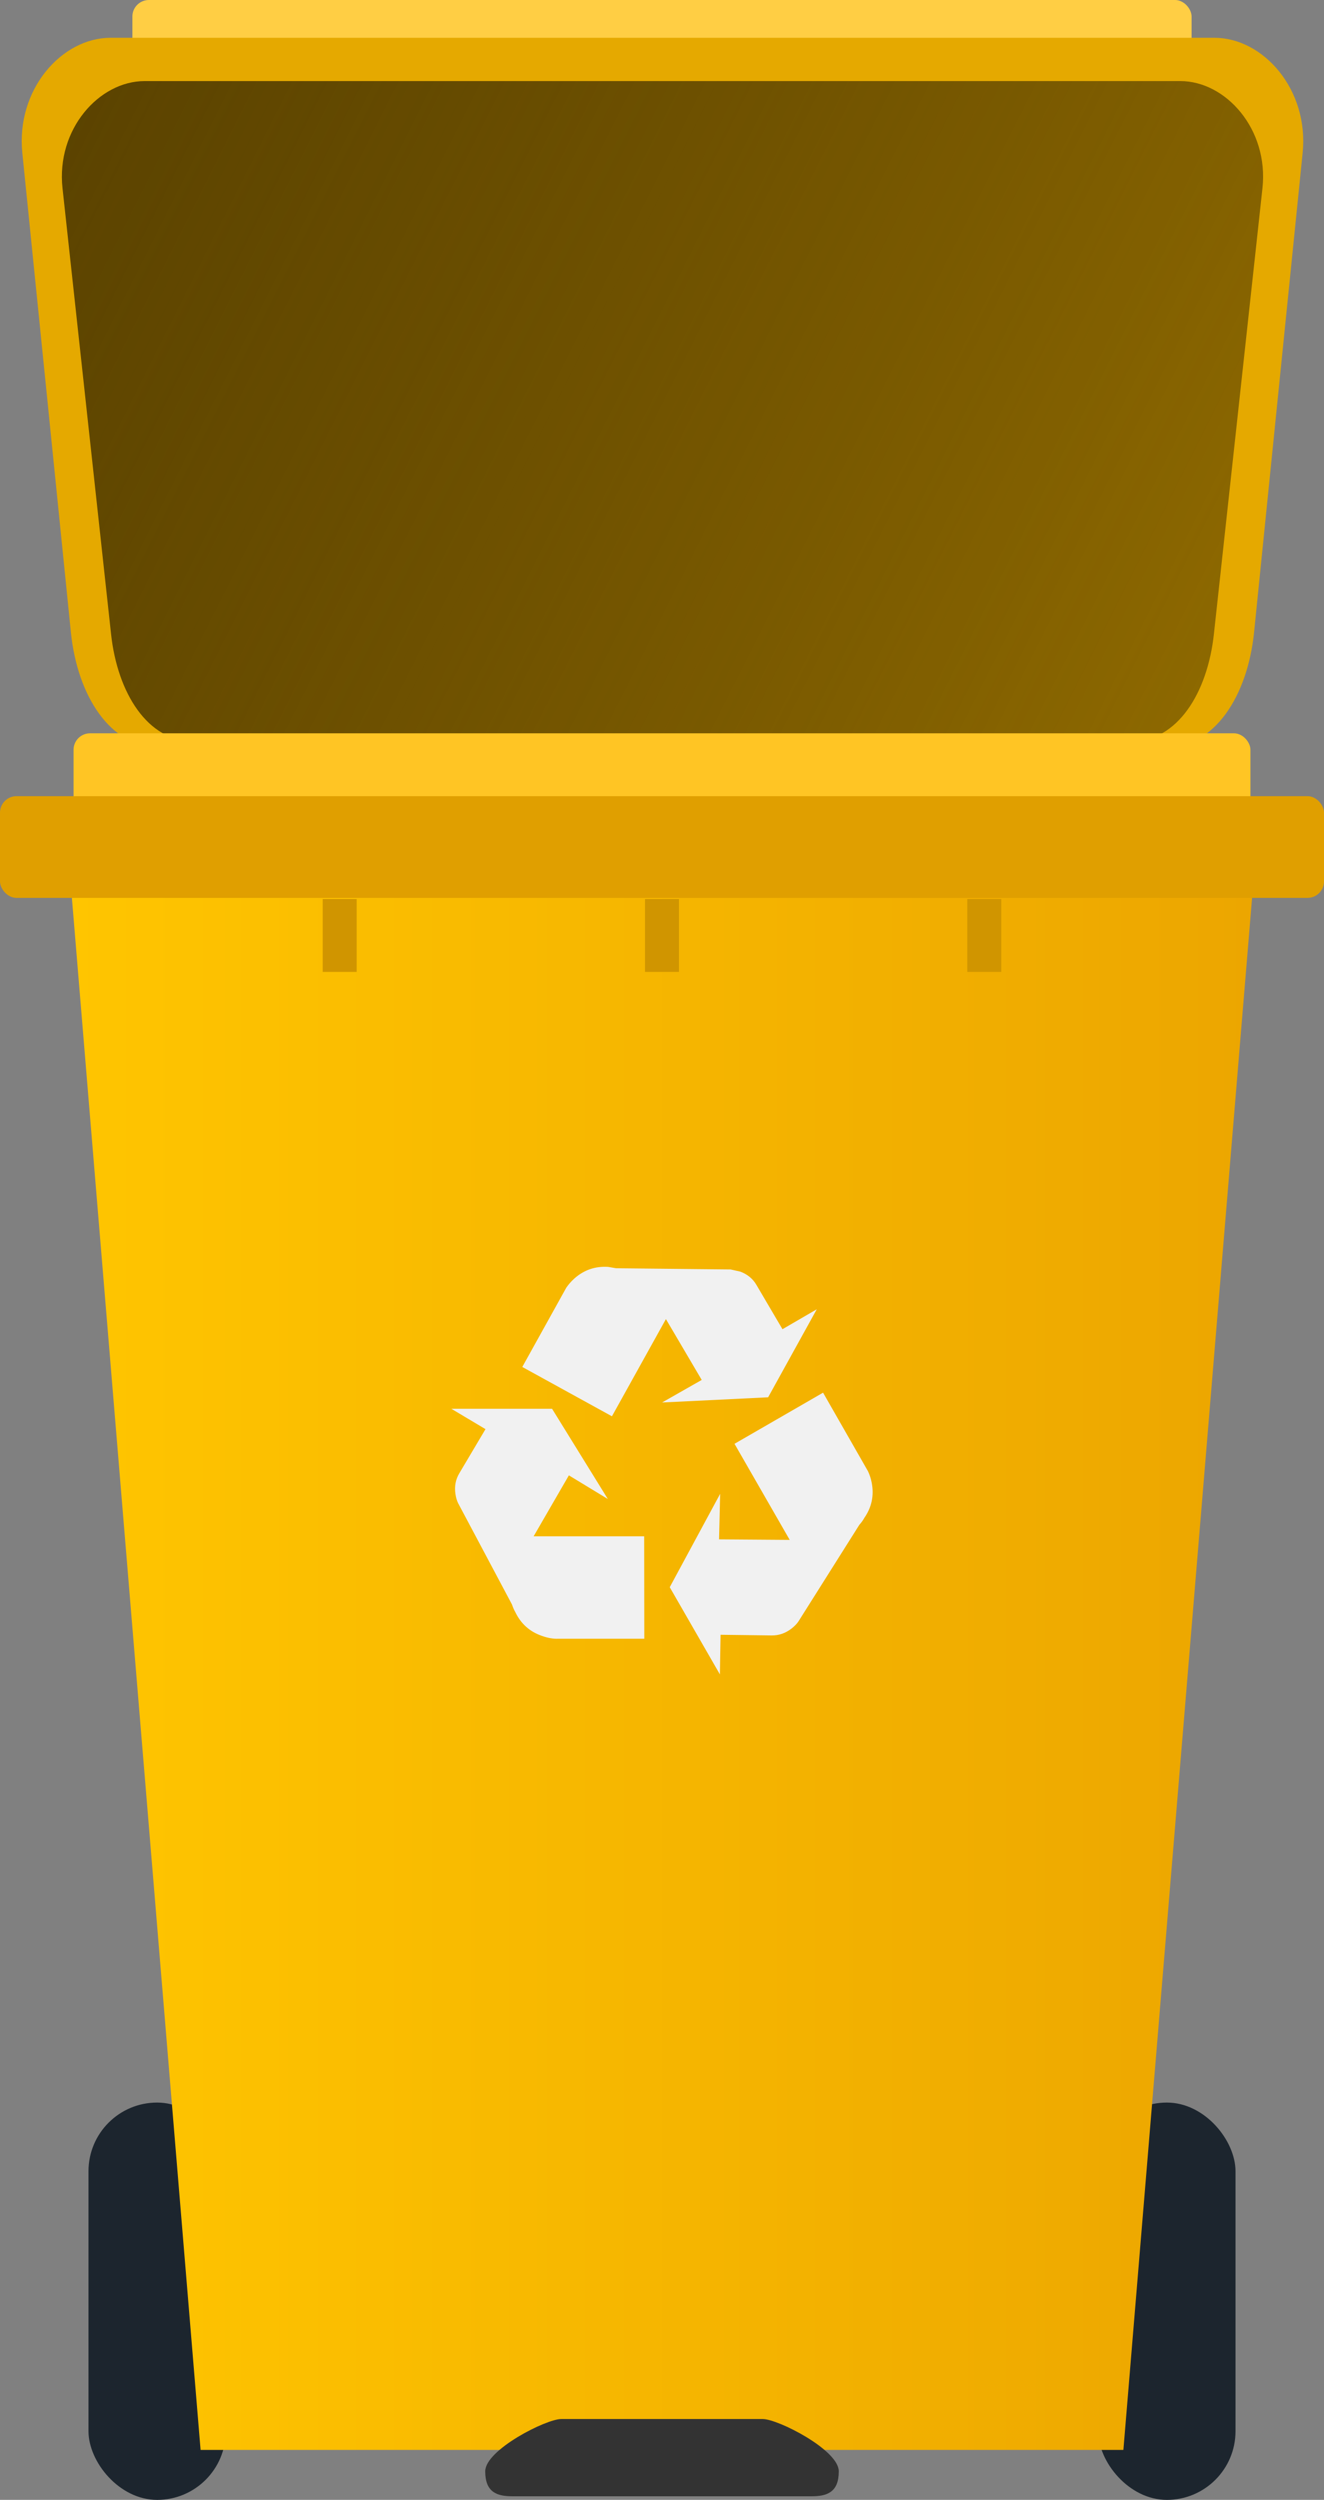 <?xml version="1.0" encoding="UTF-8" standalone="no"?>
<!-- Created with Inkscape (http://www.inkscape.org/) -->

<svg
   xmlns:dc="http://purl.org/dc/elements/1.1/"
   xmlns:cc="http://creativecommons.org/ns#"
   xmlns:rdf="http://www.w3.org/1999/02/22-rdf-syntax-ns#"
   xmlns:svg="http://www.w3.org/2000/svg"
   xmlns="http://www.w3.org/2000/svg"
   xmlns:xlink="http://www.w3.org/1999/xlink"
   xmlns:sodipodi="http://sodipodi.sourceforge.net/DTD/sodipodi-0.dtd"
   xmlns:inkscape="http://www.inkscape.org/namespaces/inkscape"
   width="72.163mm"
   height="136.208mm"
   viewBox="0 0 72.163 136.208"
   version="1.1"
   id="svg2157"
   inkscape:version="0.92.3 (2405546, 2018-03-11)"
   sodipodi:docname="bin_open.svg">
  <rect x="0" y="0" width="72.163" height="136.208" fill="#808080" stroke="none"/>
  <defs
     id="defs2151">
    <linearGradient
       inkscape:collect="always"
       xlink:href="#linearGradient1656"
       id="linearGradient1658"
       x1="49.484"
       y1="19.269"
       x2="161.348"
       y2="92.072"
       gradientUnits="userSpaceOnUse"
       gradientTransform="matrix(1.067,0,0,1.06,-5.481,-1.375)" />
    <linearGradient
       inkscape:collect="always"
       id="linearGradient1656">
      <stop
         style="stop-color:#5a4200;stop-opacity:1"
         offset="0"
         id="stop1652" />
      <stop
         style="stop-color:#140f00;stop-opacity:0"
         offset="1"
         id="stop1654" />
    </linearGradient>
    <linearGradient
       inkscape:collect="always"
       xlink:href="#linearGradient1479"
       id="linearGradient9666"
       gradientUnits="userSpaceOnUse"
       gradientTransform="translate(-36.872,7.216)"
       x1="48.646"
       y1="126.714"
       x2="113.32"
       y2="126.714" />
    <linearGradient
       id="linearGradient1479"
       inkscape:collect="always">
      <stop
         id="stop1483"
         offset="0"
         style="stop-color:#ffc500;stop-opacity:1;" />
      <stop
         id="stop1485"
         offset="1"
         style="stop-color:#eca600;stop-opacity:1" />
    </linearGradient>
  </defs>
  <sodipodi:namedview
     id="base"
     pagecolor="#ffffff"
     bordercolor="#666666"
     borderopacity="1.0"
     inkscape:pageopacity="0.0"
     inkscape:pageshadow="2"
     inkscape:zoom="0.35"
     inkscape:cx="-412.20084"
     inkscape:cy="191.68692"
     inkscape:document-units="mm"
     inkscape:current-layer="layer1"
     showgrid="false"
     inkscape:window-width="1920"
     inkscape:window-height="1013"
     inkscape:window-x="-9"
     inkscape:window-y="-9"
     inkscape:window-maximized="1" />
  <g
     inkscape:label="Layer 1"
     inkscape:groupmode="layer"
     id="layer1"
     transform="translate(-88.651,-63.342)">
    <g
       transform="translate(-26.459,18.086)"
       id="g905"
       inkscape:export-filename="C:\Users\artoa\bin_open.png"
       inkscape:export-xdpi="175.97914"
       inkscape:export-ydpi="175.97914">
      <rect
         inkscape:export-ydpi="175.97914"
         inkscape:export-xdpi="175.97914"
         inkscape:export-filename="C:\Users\artoa\bin_open.png"
         ry="0.899"
         y="45.256"
         x="122.326"
         height="5.542"
         width="57.73"
         id="rect1457-5-5-7"
         style="fill:#ffce44;fill-opacity:1;fill-rule:nonzero;stroke:none;stroke-width:5.097;stroke-miterlimit:4;stroke-dasharray:none;stroke-opacity:1" />
      <g
         inkscape:export-ydpi="175.97914"
         inkscape:export-xdpi="175.97914"
         inkscape:export-filename="C:\Users\artoa\bin_open.png"
         transform="matrix(0.967,0,0,1.261,72.696,20.571)"
         id="g1662">
        <path
           sodipodi:nodetypes="sssssssss"
           inkscape:connector-curvature="0"
           id="rect1457-0-9"
           d="m 50.097,21.208 h 62.209 c 2.757,0 5.339,2.234 4.977,4.977 l -2.737,20.711 c -0.363,2.743 -2.22,4.977 -4.977,4.977 H 52.834 c -2.757,0 -4.614,-2.234 -4.977,-4.977 L 45.12,26.185 c -0.363,-2.743 2.22,-4.977 4.977,-4.977 z"
           style="fill:#e5a900;fill-opacity:1;fill-rule:nonzero;stroke:none;stroke-width:13.406;stroke-miterlimit:4;stroke-dasharray:none;stroke-opacity:1" />
        <path
           sodipodi:nodetypes="sssssssss"
           inkscape:connector-curvature="0"
           id="rect1457-0-9-7"
           d="m 52.014,23.079 h 58.374 c 2.565,0 4.992,2.08 4.63,4.63 l -2.737,19.267 c -0.362,2.55 -2.065,4.63 -4.63,4.63 H 54.752 c -2.565,0 -4.268,-2.08 -4.63,-4.63 L 47.385,27.709 c -0.362,-2.55 2.065,-4.63 4.63,-4.63 z"
           style="fill:url(#linearGradient1658);fill-opacity:1;fill-rule:nonzero;stroke:none;stroke-width:12.517;stroke-miterlimit:4;stroke-dasharray:none;stroke-opacity:1" />
      </g>
      <rect
         inkscape:export-ydpi="175.97914"
         inkscape:export-xdpi="175.97914"
         inkscape:export-filename="C:\Users\artoa\bin_open.png"
         ry="0.899"
         y="85.211"
         x="119.119"
         height="5.542"
         width="64.145"
         id="rect1457-5-9"
         style="fill:#ffc524;fill-opacity:1;fill-rule:nonzero;stroke:none;stroke-width:5.373;stroke-miterlimit:4;stroke-dasharray:none;stroke-opacity:1" />
      <g
         transform="translate(107.08,1.48)"
         id="g9433-5">
        <rect
           style="fill:#1c252e;fill-opacity:1;fill-rule:nonzero;stroke:none;stroke-width:10;stroke-miterlimit:4;stroke-dasharray:none;stroke-opacity:1"
           id="rect1440-7"
           width="7.484"
           height="21.649"
           x="67.886"
           y="158.336"
           ry="3.742"
           inkscape:export-filename="C:\Users\artoa\bin_closed.png"
           inkscape:export-xdpi="175.97914"
           inkscape:export-ydpi="175.97914" />
        <rect
           style="fill:#1c252e;fill-opacity:1;fill-rule:nonzero;stroke:none;stroke-width:10;stroke-miterlimit:4;stroke-dasharray:none;stroke-opacity:1"
           id="rect1440-3-0"
           width="7.484"
           height="21.649"
           x="12.853"
           y="158.336"
           ry="3.742"
           inkscape:export-filename="C:\Users\artoa\bin_closed.png"
           inkscape:export-xdpi="175.97914"
           inkscape:export-ydpi="175.97914" />
        <path
           style="fill:url(#linearGradient9666);fill-opacity:1;fill-rule:nonzero;stroke:none;stroke-width:8.557;stroke-miterlimit:4;stroke-dasharray:none;stroke-opacity:1"
           d="m 11.774,90.597 h 64.674 l -7.189,86.666 H 18.963 Z"
           id="rect1436-3"
           inkscape:connector-curvature="0"
           sodipodi:nodetypes="ccccc"
           inkscape:export-filename="C:\Users\artoa\bin_closed.png"
           inkscape:export-xdpi="175.97914"
           inkscape:export-ydpi="175.97914" />
      </g>
      <path
         sodipodi:nodetypes="sssssss"
         inkscape:connector-curvature="0"
         id="rect9504-4"
         d="m 145.699,177.059 h 10.985 c 0.829,0 4.143,1.683 4.143,2.849 0,1.166 -0.668,1.361 -1.497,1.361 h -16.277 c -0.829,0 -1.497,-0.195 -1.497,-1.361 0,-1.166 3.313,-2.849 4.143,-2.849 z"
         style="fill:#333333;fill-opacity:1;fill-rule:nonzero;stroke:none;stroke-width:0;stroke-miterlimit:4;stroke-dasharray:none;stroke-opacity:1" />
      <rect
         inkscape:export-ydpi="175.97914"
         inkscape:export-xdpi="175.97914"
         inkscape:export-filename="C:\Users\artoa\bin_closed.png"
         ry="0.899"
         y="88.636"
         x="115.11"
         height="5.542"
         width="72.163"
         id="rect1457-53"
         style="fill:#e09f00;fill-opacity:1;fill-rule:nonzero;stroke:none;stroke-width:5.699;stroke-miterlimit:4;stroke-dasharray:none;stroke-opacity:1" />
      <path
         d="m 162.622,126.045 c 0.134,0.695 0,1.333 -0.402,1.914 -0.065,0.119 -0.151,0.241 -0.261,0.365 -0.01,0.01 -0.017,0.02 -0.022,0.03 l -3.307,5.244 c -0.085,0.129 -0.209,0.258 -0.372,0.387 -0.333,0.258 -0.695,0.385 -1.088,0.38 l -2.786,-0.037 -0.037,2.16 -2.734,-4.752 2.748,-5.087 -0.06,2.48 3.851,0.03 -3.009,-5.236 4.827,-2.786 2.45,4.283 c 0.094,0.203 0.162,0.412 0.201,0.626 z m -19.045,-6.309 2.398,-4.32 c 0.124,-0.179 0.268,-0.343 0.432,-0.492 0.526,-0.472 1.142,-0.685 1.847,-0.641 l 0.432,0.074 6.249,0.067 0.529,0.119 c 0.392,0.149 0.685,0.392 0.879,0.73 l 1.415,2.406 1.87,-1.087 -2.652,4.797 -5.78,0.283 2.16,-1.229 -1.951,-3.315 -2.942,5.296 z m -3.866,2.279 H 145.2 l 3.039,4.916 -2.123,-1.289 -1.922,3.322 h 6.026 l 0.007,5.579 h -4.678 c -0.273,0.015 -0.576,-0.037 -0.909,-0.156 -0.66,-0.229 -1.142,-0.661 -1.445,-1.296 -0.069,-0.119 -0.129,-0.256 -0.179,-0.41 l -2.935,-5.519 c -0.07,-0.139 -0.119,-0.31 -0.149,-0.514 -0.06,-0.412 0.012,-0.787 0.216,-1.125 l 1.423,-2.399 z"
         id="path826-1"
         inkscape:connector-curvature="0"
         style="clip-rule:evenodd;fill:#f1f1f1;fill-opacity:1;fill-rule:evenodd;stroke-width:0.149" />
      <rect
         ry="0"
         y="94.242"
         x="132.699"
         height="3.969"
         width="1.852"
         id="rect1723-5"
         style="fill:#d09500;fill-opacity:1;fill-rule:nonzero;stroke:none;stroke-width:5.423;stroke-miterlimit:4;stroke-dasharray:none;stroke-opacity:1" />
      <rect
         ry="0"
         y="94.242"
         x="167.831"
         height="3.969"
         width="1.852"
         id="rect1723-3-9"
         style="fill:#d09500;fill-opacity:1;fill-rule:nonzero;stroke:none;stroke-width:5.423;stroke-miterlimit:4;stroke-dasharray:none;stroke-opacity:1" />
      <rect
         ry="0"
         y="94.242"
         x="150.265"
         height="3.969"
         width="1.852"
         id="rect1723-6-5"
         style="fill:#d09500;fill-opacity:1;fill-rule:nonzero;stroke:none;stroke-width:5.423;stroke-miterlimit:4;stroke-dasharray:none;stroke-opacity:1" />
    </g>
  </g>
</svg>
